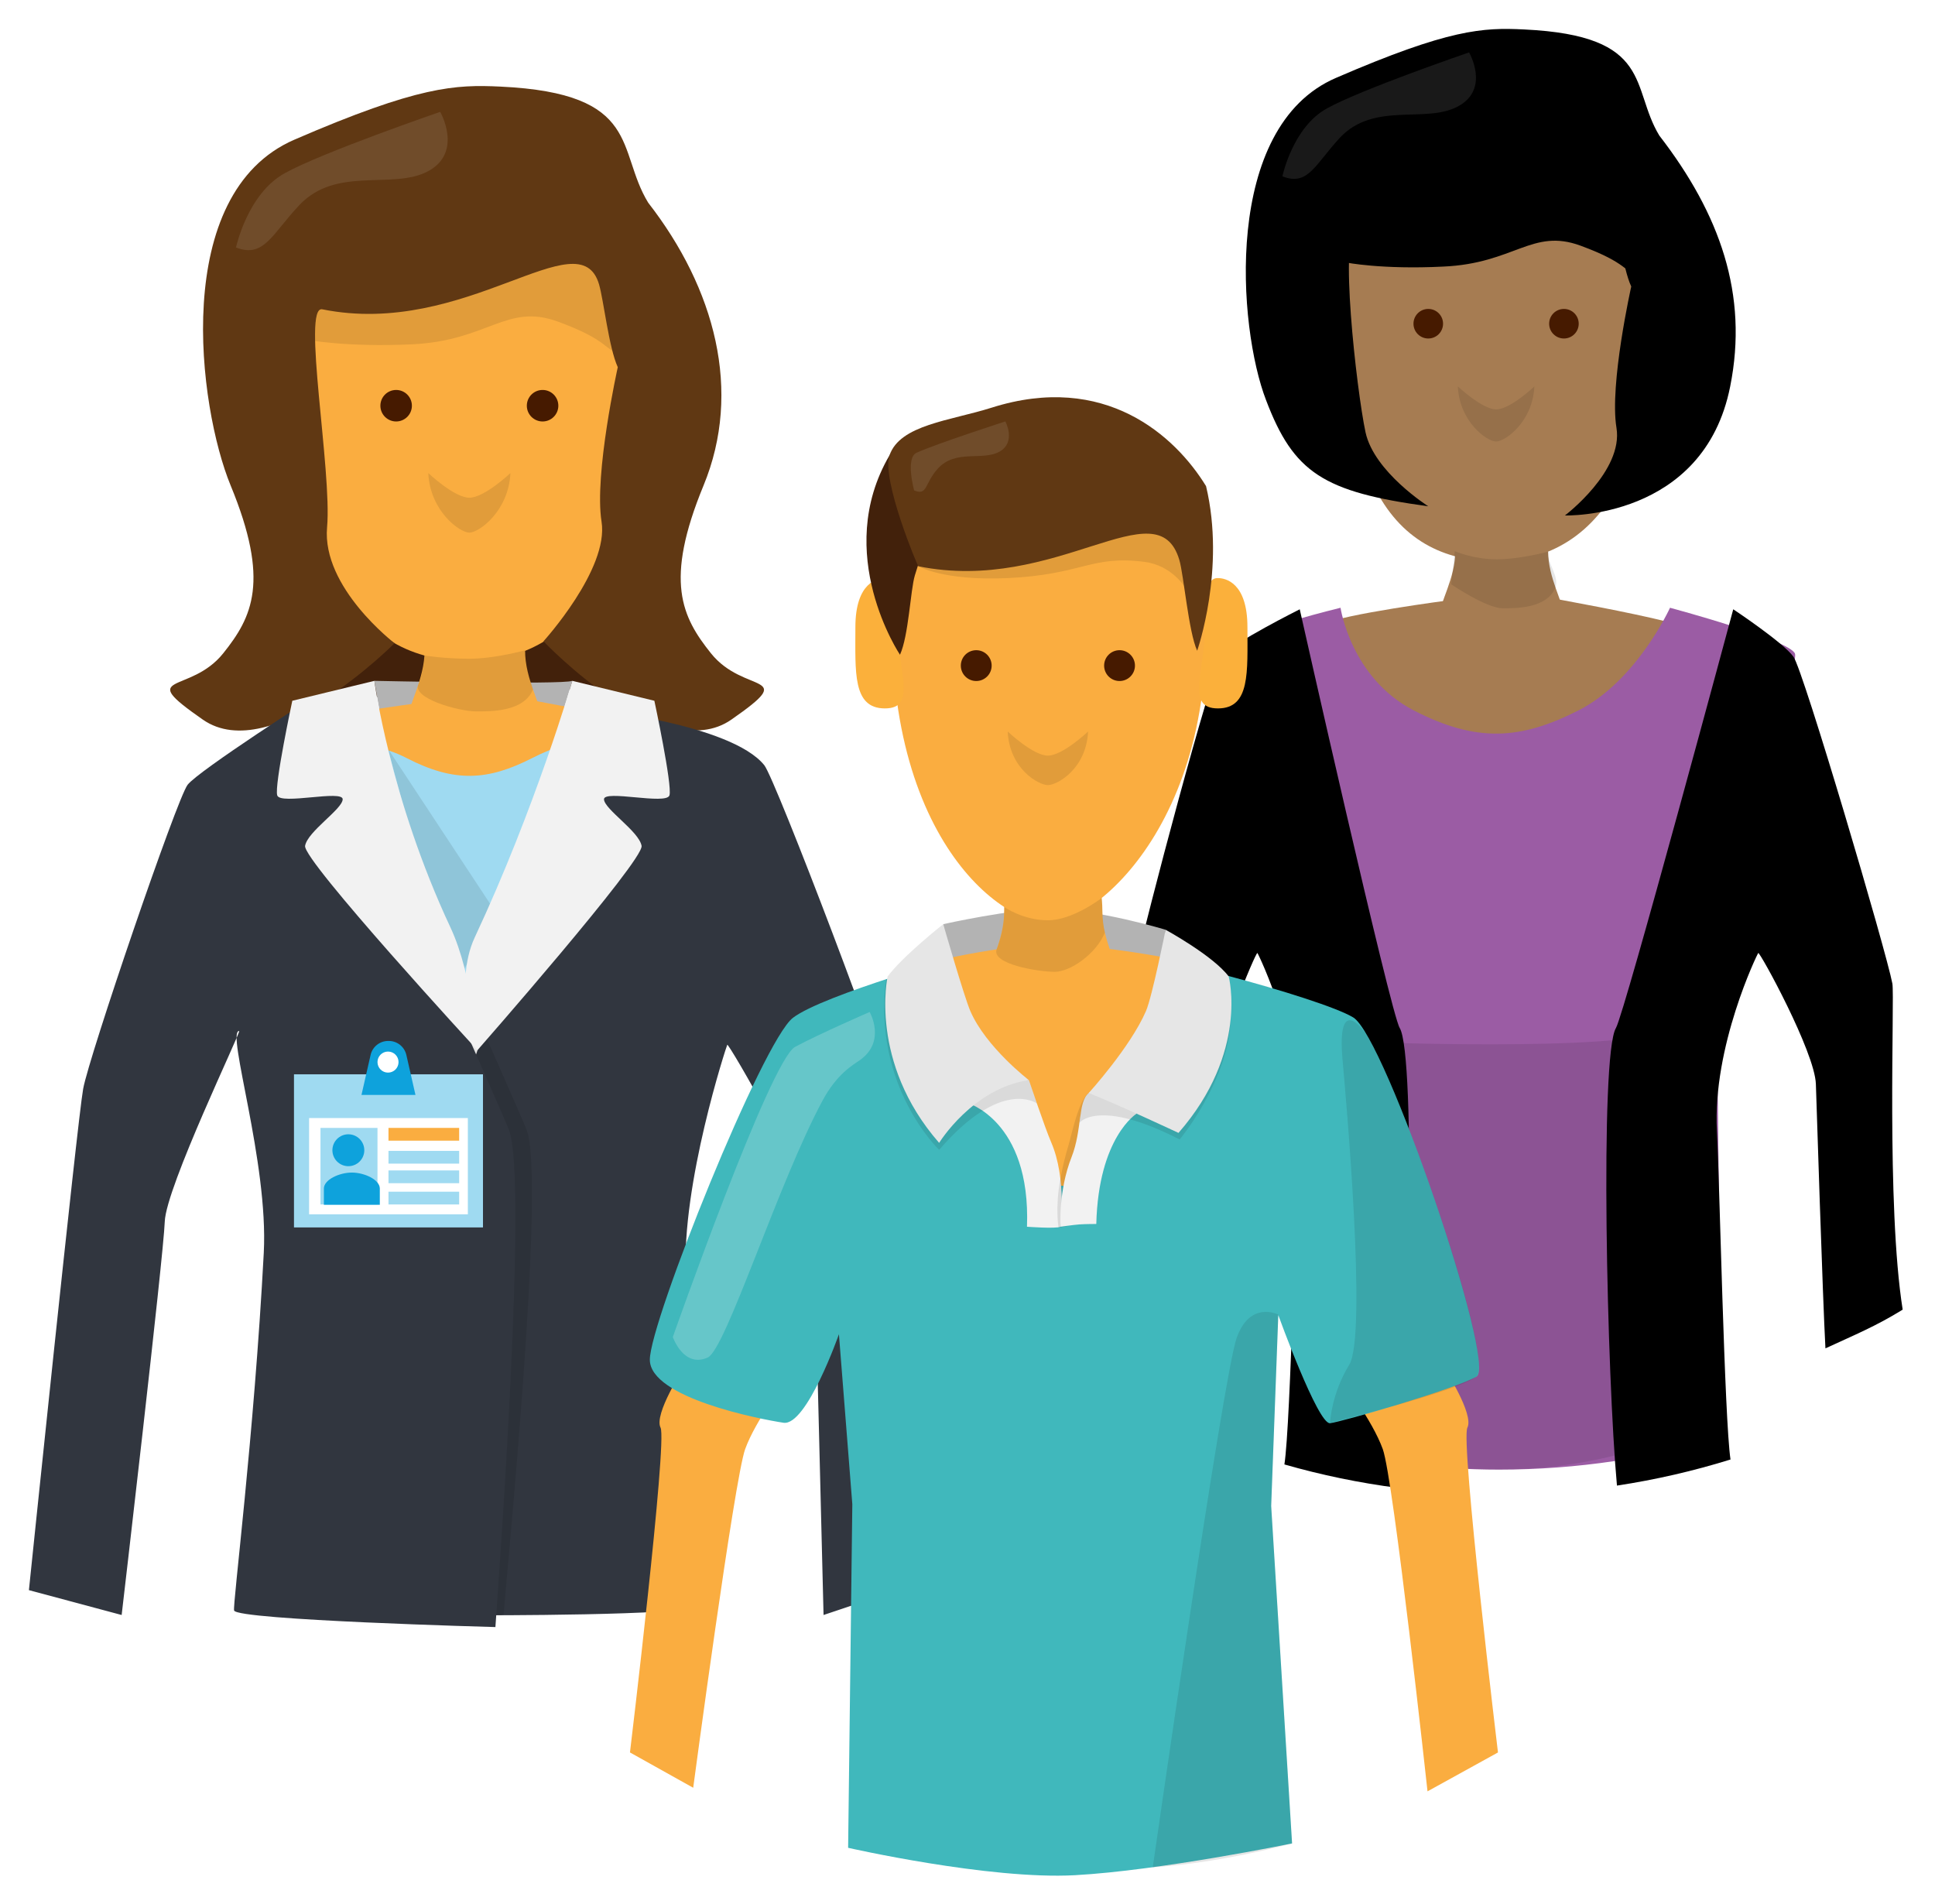 <svg xmlns="http://www.w3.org/2000/svg" width="937" height="922" viewBox="0 0 937 922">
  <defs>
    <filter id="a" width="200%" height="200%" x="-50%" y="-50%" filterUnits="objectBoundingBox">
      <feOffset in="SourceAlpha" result="shadowOffsetOuter1"/>
      <feGaussianBlur stdDeviation="4" in="shadowOffsetOuter1" result="shadowBlurOuter1"/>
      <feColorMatrix values="0 0 0 0 0 0 0 0 0 0 0 0 0 0 0 0 0 0 0.2 0" in="shadowBlurOuter1" result="shadowMatrixOuter1"/>
      <feMerge>
        <feMergeNode in="shadowMatrixOuter1"/>
        <feMergeNode in="SourceGraphic"/>
      </feMerge>
    </filter>
  </defs>
  <g fill="none" fill-rule="evenodd" filter="url(#a)" transform="translate(14 14)">
    <path fill="#42210B" d="M118.159,334.673 C168.061,316.269 276.051,315.261 300.799,326.999 C314.792,333.638 300.799,249.775 300.799,249.775 L194.732,185.123 L135.355,206.672 C135.355,206.672 100.012,341.364 118.159,334.673 L118.159,334.673 Z"/>
    <path fill="#B3B3B3" d="M263.128,315.698 C258.471,317.645 167.291,315.698 167.291,315.698 L169.657,329.452 L255.564,340.974 L263.128,315.698 Z"/>
    <path fill="#FAAD40" d="M240.248,300.894 C240.248,264.492 215.934,268.516 215.934,268.516 C215.934,268.516 191.62,264.492 191.62,300.894 C191.62,329.177 159.79,350.387 215.934,350.387 C272.078,350.387 240.248,329.177 240.248,300.894"/>
    <path fill="#FAAD40" d="M189.418 326.362C189.418 326.362 132.371 333.733 122.986 339.036 113.601 344.339 124.506 412.735 215.993 412.847 337.679 412.991 309.361 346.952 315.55 342.53 321.735 338.106 213.85 319.852 213.85 319.852L189.418 326.362zM213.325 306.197C158.36 306.197 123.328 261.039 138.464 126.703 142.534 90.568 213.325 92.235 213.325 92.235 213.325 92.235 282.701 90.787 288.185 126.703 307.247 251.549 268.289 306.197 213.325 306.197"/>
    <path fill="#461A00" d="M241.112,182.465 C241.112,186.678 244.528,190.094 248.742,190.094 C252.953,190.094 256.369,186.678 256.369,182.465 C256.369,178.251 252.953,174.835 248.742,174.835 C244.528,174.835 241.112,178.251 241.112,182.465"/>
    <path fill="#FBB03B" d="M315.514,166.928 C315.514,189.131 316.971,207.129 300.922,207.129 C284.873,207.129 294.433,189.131 294.433,166.928 C294.433,144.725 297.337,142.636 300.922,142.636 C304.507,142.636 315.514,144.725 315.514,166.928"/>
    <path fill="#461A00" d="M185.453,182.465 C185.453,186.678 182.037,190.094 177.823,190.094 C173.612,190.094 170.196,186.678 170.196,182.465 C170.196,178.251 173.612,174.835 177.823,174.835 C182.037,174.835 185.453,178.251 185.453,182.465"/>
    <path fill="#000000" fill-opacity=".1" d="M193.396 215.083C194.254 233.532 208.641 243.925 213.282 243.925 217.924 243.925 232.311 233.532 233.169 215.083 233.169 215.083 220.575 227.013 213.282 227.013 205.989 227.013 193.396 215.083 193.396 215.083M191.536 303.429C191.536 303.429 190.874 312.807 188.665 317.183 185.17 324.115 208.097 330.501 216.714 330.501 224.17 330.501 239.704 330.601 244.102 319.853 244.102 319.853 239.948 307.374 240.249 300.894 240.249 300.894 225.657 304.991 213.283 304.991 200.909 304.991 191.536 303.429 191.536 303.429"/>
    <path fill="#FBB03B" d="M111.05,166.928 C111.05,189.131 109.593,207.129 125.642,207.129 C141.691,207.129 132.132,189.131 132.132,166.928 C132.132,144.725 129.227,142.636 125.642,142.636 C122.058,142.636 111.05,144.725 111.05,166.928"/>
    <path fill="#000000" fill-opacity=".1" d="M134.957,150.566 C134.957,150.566 153.61,154.208 185.452,152.736 C222.564,151.02 231.29,132.568 256.315,141.796 C281.339,151.02 278.233,155.351 287.512,158.184 C296.792,161.016 287.512,158.184 287.512,158.184 L287.428,85.384 L133.735,120.706 L134.957,150.566 Z"/>
    <path fill="#FFFFFF" d="M101.812,105.627 C101.812,105.627 107.221,80.174 124.898,70.296 C142.575,60.418 199.141,40.975 199.141,40.975 C199.141,40.975 210.188,60.21 193.395,69.258 C176.603,78.302 149.778,66.63 132.047,85.384 C118.887,99.307 115.176,110.819 101.812,105.627"/>
    <path fill="#603813" d="M330.273,302.362 C316.213,284.791 307.551,267.479 326.682,221.099 C345.539,175.375 332.184,125.691 299.885,84.159 C284.371,58.836 297.151,31.182 228.347,27.935 C206.486,26.902 188.725,27.592 128.562,53.632 C68.4,79.672 82.05,183.183 97.686,221.099 C116.817,267.479 108.155,284.791 94.095,302.362 C77.932,322.566 50.993,311.34 84.217,334.473 C117.443,357.603 177.064,297.471 177.064,297.471 C177.064,297.471 141.752,270.528 144.385,241.301 C146.838,214.041 132.099,133.766 142.047,135.779 C211.681,149.865 266.513,91.347 276.07,123.671 C278.303,131.223 280.796,154.283 285.151,163.812 C285.151,163.812 273.626,215.646 277.292,238.607 C280.955,261.571 249.176,296.541 249.176,296.541 C249.176,296.541 306.925,357.603 340.151,334.473 C373.378,311.34 346.436,322.566 330.273,302.362"/>
    <path fill="#FFFFFF" fill-opacity=".1" d="M100.274,105.849 C100.274,105.849 105.77,79.987 123.731,69.952 C141.691,59.918 199.163,40.162 199.163,40.162 C199.163,40.162 210.387,59.707 193.323,68.896 C176.263,78.088 149.008,66.229 130.994,85.281 C117.623,99.427 113.852,111.125 100.274,105.849"/>
    <path fill="#9FDAF1" d="M142.947,350.334 C142.947,350.334 159.769,341.139 182.952,353.115 C206.134,365.09 222.301,364.007 243.614,353.13 C264.924,342.249 281.961,342.535 281.961,342.535 C281.961,342.535 265.484,424.951 234.124,485.145 L189.234,485.145 L142.947,350.334 Z"/>
    <path fill="#31363F" d="M272.471,329.451 C272.471,329.451 211.023,513.586 208.154,521.345 C198.845,546.513 215.411,750.792 216.579,768.201 C216.579,768.201 321.036,768.417 322.541,763.758 C323.339,761.284 322.836,692.557 318.134,603.493 C315.817,559.584 337.855,492.323 338.174,491.922 C338.858,491.061 379.365,560.863 379.937,577.591 C380.512,594.316 384.795,768.059 384.795,768.059 L429.704,753.01 C429.704,753.01 422.817,541.05 419.96,525.243 C417.107,509.439 361.498,363.238 356.093,356.538 C339.959,336.548 272.471,329.451 272.471,329.451"/>
    <path fill="#000000" fill-opacity=".1" d="M147.96,322.464 C147.96,322.464 238.188,525.483 241.06,533.245 C250.37,558.412 231.031,750.737 229.863,768.145 L175.028,767.691 C175.028,767.691 183.191,681.691 187.892,592.627 C190.21,548.718 169.571,485.251 175.973,485.251 C177.072,485.251 145.765,373.04 151.012,366.214 C156.261,359.384 147.96,322.464 147.96,322.464"/>
    <path fill="#31363F" d="M139.402,322.464 C139.402,322.464 229.631,525.483 232.503,533.245 C241.812,558.412 227.061,756.498 225.896,773.906 C225.896,773.906 100.866,770.544 99.361,765.885 C98.564,763.411 109.029,681.691 113.731,592.627 C116.048,548.718 95.406,485.251 101.811,485.251 C102.91,485.251 66.354,560.865 65.782,577.59 C65.208,594.318 44.909,768.061 44.909,768.061 L0,756.022 C0,756.022 23.415,529.082 26.268,513.275 C29.121,497.471 71.604,372.856 76.85,366.027 C82.099,359.198 139.402,322.464 139.402,322.464"/>
    <polygon fill="#000000" fill-opacity=".1" points="205.327 466.255 225.313 426.662 173.885 348.623"/>
    <path fill="#F2F2F2" d="M167.29,315.698 C167.29,315.698 174.718,372.311 204.158,435.187 C215.187,458.735 217.188,494.566 217.188,494.566 C217.188,494.566 132.516,402.586 133.735,395.597 C134.957,388.612 151.623,377.99 151.942,373.115 C152.261,368.236 121.713,375.947 120.241,371.149 C118.77,366.349 127.547,325.341 127.547,325.341 L167.29,315.698 Z"/>
    <path fill="#F2F2F2" d="M263.128,315.698 C263.128,315.698 245.375,376.958 215.935,439.831 C204.906,463.382 217.19,494.566 217.19,494.566 C217.19,494.566 297.901,402.586 296.682,395.597 C295.46,388.612 278.794,377.99 278.475,373.115 C278.156,368.236 308.704,375.947 310.176,371.149 C311.648,366.349 302.871,325.341 302.871,325.341 L263.128,315.698 Z"/>
    <polygon fill="#9FDAF1" points="128.356 580.379 219.876 580.379 219.876 506.235 128.356 506.235"/>
    <polygon fill="#FFFFFF" points="135.676 574.029 212.552 574.029 212.552 527.411 135.676 527.411"/>
    <polygon fill="#FAAD40" points="174.116 538.364 208.342 538.364 208.342 532.185 174.116 532.185"/>
    <polygon fill="#9FDAF1" points="174.116 549.488 208.342 549.488 208.342 543.309 174.116 543.309"/>
    <polygon fill="#9FDAF1" points="174.116 558.959 208.342 558.959 208.342 552.78 174.116 552.78"/>
    <polygon fill="#9FDAF1" points="174.116 569.258 208.342 569.258 208.342 563.08 174.116 563.08"/>
    <polygon fill="#9FDAF1" points="141.193 569.258 168.794 569.258 168.794 532.185 141.193 532.185"/>
    <path fill="#0EA2DC" d="M162.408 542.999C162.408 547.263 158.949 550.722 154.684 550.722 150.419 550.722 146.961 547.263 146.961 542.999 146.961 538.734 150.419 535.276 154.684 535.276 158.949 535.276 162.408 538.734 162.408 542.999M142.833 569.418L169.923 569.418 169.923 561.536C169.923 557.271 162.467 553.813 156.378 553.813 150.289 553.813 142.833 557.271 142.833 561.536L142.833 569.418zM187.19 516.224L161.04 516.224 165.455 496.865C166.361 492.892 169.892 490.075 173.968 490.075L174.263 490.075C178.335 490.075 181.869 492.892 182.775 496.865L187.19 516.224z"/>
    <path fill="#FFFFFF" d="M178.989,500.313 C178.989,503.127 176.707,505.412 173.89,505.412 C171.076,505.412 168.794,503.127 168.794,500.313 C168.794,497.499 171.076,495.215 173.89,495.215 C176.707,495.215 178.989,497.499 178.989,500.313"/>
    <path fill="#A67C52" d="M735.658,252.896 C735.658,219.064 713.182,222.769 713.182,222.769 C713.182,222.769 690.71,219.064 690.71,252.896 C690.71,279.072 661.074,298.828 713.182,298.828 C765.047,298.828 735.658,279.072 735.658,252.896"/>
    <path fill="#A67C52" d="M688.24 276.604C688.24 276.604 635.141 283.517 626.497 288.456 617.852 293.395 627.981 356.864 712.936 357.111 826.047 357.358 799.622 295.866 805.302 291.914 810.982 287.962 710.715 270.924 710.715 270.924L688.24 276.604zM710.467 257.835C659.343 257.835 626.746 215.852 640.823 91.144 644.525 57.559 710.467 59.039 710.467 59.039 710.467 59.039 774.925 57.805 780.111 91.144 797.893 206.962 761.591 257.835 710.467 257.835"/>
    <path fill="#461A00" d="M743.314,135.594 C747.269,135.594 750.474,138.8 750.474,142.754 C750.474,146.712 747.269,149.918 743.314,149.918 C739.359,149.918 736.153,146.712 736.153,142.754 C736.153,138.8 739.359,135.594 743.314,135.594"/>
    <path fill="#FBB03B" d="M805.55,128.433 C805.55,149.176 806.784,165.723 791.966,165.723 C777.148,165.723 786.039,148.929 786.039,128.433 C786.039,107.936 788.757,105.959 791.966,105.959 C795.178,105.959 805.55,107.936 805.55,128.433"/>
    <path fill="#461A00" d="M677.62,135.594 C681.575,135.594 684.781,138.8 684.781,142.754 C684.781,146.712 681.575,149.918 677.62,149.918 C673.665,149.918 670.459,146.712 670.459,142.754 C670.459,138.8 673.665,135.594 677.62,135.594"/>
    <path fill="#000000" fill-opacity=".1" d="M691.944 173.131C692.685 190.172 706.022 199.803 710.467 199.803 714.913 199.803 728.247 190.172 728.991 173.131 728.991 173.131 717.381 184.243 710.467 184.243 703.797 184.243 691.944 173.131 691.944 173.131M690.463 252.896L688.735 268.947C688.735 268.947 705.774 280.556 713.678 280.556 720.592 280.556 734.916 280.556 739.115 270.678 741.339 265.245 735.163 259.069 735.657 253.143 735.657 253.143 722.076 256.848 710.713 256.848 699.354 256.848 690.463 252.896 690.463 252.896"/>
    <path fill="#FBB03B" d="M615.631,128.433 C615.631,149.176 614.397,165.723 629.215,165.723 C644.033,165.723 635.141,148.929 635.141,128.433 C635.141,107.936 632.424,105.959 629.215,105.959 C626.003,105.959 615.631,107.936 615.631,128.433"/>
    <path fill="#000000" d="M637.858,113.121 C637.858,113.121 655.147,116.58 684.783,115.096 C719.358,113.615 727.921,96.33 751.384,104.971 C774.846,113.615 771.909,117.567 780.938,120.282 C789.968,122.999 780.938,120.282 780.938,120.282 L780.938,52.62 L637.283,85.462 L637.858,113.121 Z"/>
    <path fill="#000000" d="M823.825,173.131 C832.717,128.68 818.886,89.662 789.497,51.631 C775.419,28.417 787.026,3.228 724.049,0.264 C704.045,-0.723 687.746,0.017 632.92,23.725 C577.844,47.432 585.502,144.731 599.085,179.797 C612.419,214.867 626.744,224.251 677.621,231.164 C677.621,231.164 651.44,214.62 647.244,195.358 C642.799,174.612 634.154,96.575 643.046,98.553 C706.763,111.392 758.874,58.297 767.515,87.931 C769.493,94.848 771.714,115.837 775.913,124.728 C775.913,124.728 765.294,172.144 768.752,193.133 C772.208,214.123 743.806,235.61 743.806,235.61 C743.806,235.61 810.982,237.831 823.825,173.131"/>
    <path fill="#FFFFFF" fill-opacity=".1" d="M606.987,71.387 C606.987,71.387 611.926,47.679 628.472,38.542 C644.774,29.404 697.378,11.379 697.378,11.379 C697.378,11.379 707.751,29.157 691.946,37.554 C676.384,45.951 651.441,35.086 634.895,52.618 C622.792,65.707 619.337,76.326 606.987,71.387"/>
    <path fill="#9B5CA4" d="M855.19,302.533 C852.721,295.867 794.684,280.306 794.684,280.306 C794.684,280.306 778.632,315.623 750.477,329.946 C722.322,344.269 701.081,345.75 670.458,329.946 C640.082,314.139 635.142,280.306 635.142,280.306 C635.142,280.306 593.65,290.434 589.945,295.373 C586.243,300.312 635.142,462.558 635.142,462.558 L622.612,686.972 C651.255,693.931 681.164,697.648 711.95,697.648 C749.746,697.648 786.232,692.062 820.66,681.714 C817.875,575.101 817.767,487.921 817.156,466.756 C816.416,441.815 857.661,309.2 855.19,302.533"/>
    <path fill="#000000" d="M902.362 462.311C899.644 447.494 859.142 310.187 854.45 304.014 849.51 297.101 825.308 281.047 825.308 281.047 825.308 281.047 772.703 476.635 768.504 483.795 760.573 497.013 764.167 652.939 768.992 705.395 787.813 702.539 806.176 698.295 823.977 692.763 821.052 673.51 818.601 555.941 817.404 533.681 815.182 492.932 836.914 447.988 837.411 447.494 838.151 446.754 864.822 495.403 865.316 510.961 865.511 517.094 868.657 615.732 869.945 638.943 883.899 632.494 894.38 628.232 907.349 620.187 899.331 569.689 903.521 468.635 902.362 462.311M615.385 281.049C615.385 281.049 582.784 297.346 577.845 303.522 572.905 309.695 539.564 435.887 536.846 450.704 535.579 457.63 530.152 509.936 524.734 563.684 537.984 571.277 551.737 578.085 565.934 584.053 569.811 549.074 573.194 517.243 573.399 510.962 573.893 495.402 594.146 446.752 594.887 447.496 595.381 447.989 617.115 492.934 614.891 533.68 613.645 556.86 611.041 675.281 607.956 695.155 625.862 700.28 644.307 704.118 663.197 706.556 668.073 653.822 671.779 497.111 663.79 483.796 659.345 476.633 615.385 281.049 615.385 281.049"/>
    <path fill="#000000" fill-opacity=".1" d="M711.949,697.637 C743.331,697.637 773.806,691.296 802.954,679.426 C800.766,585.35 797.479,475.185 794.189,482.703 C788.51,495.69 653.911,490.818 653.911,490.818 L642.588,687.139 C665.075,694.008 688.252,697.637 711.949,697.637"/>
    <path fill="#FAAD40" d="M316.999 648.586C316.999 648.586 302.512 670.858 305.865 677.344 309.215 683.83 291.053 834.618 291.053 834.618L321.676 851.722C321.676 851.722 341.647 701.991 346.836 687.722 352.026 673.452 366.296 655.183 366.296 655.183L316.999 648.586zM685.426 648.586C685.426 648.586 699.913 670.858 696.56 677.344 693.21 683.83 711.372 834.627 711.372 834.627L677.257 853.455C677.257 853.455 660.778 701.991 655.589 687.722 650.399 673.452 636.129 655.183 636.129 655.183L685.426 648.586z"/>
    <path fill="#40B8BC" d="M453.834,448.394 C453.834,448.394 384.689,467.626 369.971,478.871 C355.255,490.112 300.676,625.905 300.676,644.436 C300.676,662.964 354.241,673.287 365.417,674.964 C376.59,676.637 392.241,632.111 392.241,632.111 L398.725,714.412 L396.693,880.799 C396.693,880.799 465.061,896.344 506.541,894.06 C548.017,891.779 611.669,878.677 611.669,878.677 L601.552,715.264 L604.995,622.829 C604.995,622.829 624.202,675.906 630.074,675.189 C635.95,674.476 690.49,658.705 700.994,652.592 C711.023,646.756 656.887,488.225 641.319,478.711 C625.752,469.197 534.846,444.984 517.166,445.836 C499.482,446.684 453.834,448.394 453.834,448.394"/>
    <path fill="#B3B3B3" d="M493.984,446.549 C513.172,446.546 539.494,453.562 547.79,455.916 C549.993,444.448 550.417,436.229 550.417,436.229 C550.417,436.229 517.04,426.095 493.984,426.098 C475.888,426.101 442.755,433.526 442.755,433.526 C442.755,433.526 443.571,441.692 446.776,453.117 C456.14,451.16 479.726,446.552 493.984,446.549"/>
    <path fill="#FAAD40" d="M519.815,427.631 C519.815,392.011 496.024,398.229 496.024,398.229 C496.024,398.229 472.231,392.011 472.231,427.631 C472.231,455.305 441.087,476.06 496.024,476.06 C550.959,476.06 519.815,455.305 519.815,427.631"/>
    <path fill="#FAAD40" d="M422.87 456.601C416.82 460.021 446.564 488.983 470.409 515.857 482.761 529.783 488.185 560.26 500.984 560.269 514.269 560.281 514.712 538.65 526.556 524.095 548.149 497.564 566.161 459.398 570.071 456.601 576.124 452.273 513.3 442.928 493.986 443.142 475.89 443.341 432.053 451.413 422.87 456.601M493.47 432.819C467.052 432.819 405.409 381.795 420.217 250.348 424.203 214.99 493.47 216.621 493.47 216.621 493.47 216.621 561.356 215.204 566.723 250.348 585.376 372.51 519.888 432.819 493.47 432.819"/>
    <path fill="#461A00" d="M520.66,308.319 C520.66,312.443 524.001,315.783 528.125,315.783 C532.248,315.783 535.589,312.443 535.589,308.319 C535.589,304.196 532.248,300.855 528.125,300.855 C524.001,300.855 520.66,304.196 520.66,308.319"/>
    <path fill="#FBB03B" d="M590.055,289.708 C590.055,311.432 591.478,329.045 575.776,329.045 C560.073,329.045 569.428,311.432 569.428,289.708 C569.428,267.983 572.269,265.937 575.776,265.937 C579.285,265.937 590.055,267.983 590.055,289.708"/>
    <path fill="#461A00" d="M466.198,308.319 C466.198,312.443 462.856,315.783 458.733,315.783 C454.609,315.783 451.268,312.443 451.268,308.319 C451.268,304.196 454.609,300.855 458.733,300.855 C462.856,300.855 466.198,304.196 466.198,308.319"/>
    <path fill="#000000" fill-opacity=".1" d="M473.97 340.236C474.81 358.288 488.887 366.18 493.429 366.18 497.968 366.18 512.048 358.288 512.888 340.236 512.888 340.236 500.563 351.911 493.429 351.911 486.292 351.911 473.97 340.236 473.97 340.236M472.271 425.202C472.271 425.202 472.973 434.424 468.632 445.704 465.92 452.747 488.353 456.603 496.787 456.603 504.083 456.603 516.728 448.109 521.032 437.59 519.386 431.068 520.111 424.57 519.386 420.925 519.386 420.925 505.537 431.64 493.428 431.64 481.322 431.64 472.271 425.202 472.271 425.202"/>
    <path fill="#FBB03B" d="M400.212,289.708 C400.212,311.432 398.788,329.045 414.491,329.045 C430.194,329.045 420.839,311.432 420.839,289.708 C420.839,267.983 417.998,265.937 414.491,265.937 C410.981,265.937 400.212,267.983 400.212,289.708"/>
    <path fill="#42210B" d="M416.74,206.477 C424.575,193.686 425.742,205.676 440.341,206.54 C449.446,207.079 434.065,247.644 429.008,264.625 C426.847,271.894 426.001,293.877 421.805,303.056 C421.805,303.056 388.922,254.034 416.74,206.477"/>
    <path fill="#000000" fill-opacity=".1" d="M430.682,260.211 C430.682,260.211 442.812,267.377 473.971,265.939 C510.283,264.259 514.31,254.742 540.192,258.08 C553.4,259.784 559.706,270.261 559.706,270.261 L561.072,216.609 L432.078,248.28 L430.682,260.211 Z"/>
    <path fill="#603813" d="M570.016,221.41 C555.074,197.02 521.032,166.046 466.197,183.41 C446.103,189.769 421.824,191.65 416.741,206.476 C412.74,218.142 430.331,260.14 430.683,260.212 C497.744,273.777 546.442,221.41 557.07,257.115 C559.234,264.383 561.518,291.935 565.714,301.114 C565.714,301.114 579.608,261.581 570.016,221.41"/>
    <path fill="#FFFFFF" fill-opacity=".1" d="M428.669,223.494 C428.669,223.494 424.302,207.804 429.828,205.245 C438.936,201.035 472.828,190.076 472.828,190.076 C472.828,190.076 478.228,200.021 470.02,204.695 C461.812,209.372 448.703,203.337 440.038,213.032 C433.606,220.225 435.201,226.178 428.669,223.494"/>
    <path fill="#F2F2F2" d="M484.229,509.041 C484.229,509.041 492.004,532.168 495.023,539.15 C502.59,556.646 499.568,580.047 499.568,580.047 C497.274,581.097 483.305,580.047 483.305,580.047 C485.219,528.195 453.835,519.834 453.835,519.834 C461.314,509.808 484.229,509.041 484.229,509.041"/>
    <path fill="#000000" fill-opacity=".1" d="M513.205,515.29 C508.127,519.266 505.213,534.531 503.431,540.463 C501.661,546.363 500.385,551.9 499.467,556.867 C496.849,570.991 498.597,580.484 498.597,580.484 L502.751,579.683 C502.751,579.683 517.19,528.792 513.205,515.29"/>
    <path fill="#F2F2F2" d="M513.205,515.29 C507.913,519.513 510.038,533.234 504.915,546.251 C498.354,562.919 499.567,580.047 499.567,580.047 C499.567,580.047 505.824,579.12 508.693,578.919 C511.697,578.705 516.865,578.708 516.865,578.708 C517.927,536.629 536.375,525.285 536.375,525.285 C528.892,515.26 518.017,511.45 513.205,515.29"/>
    <path fill="#000000" fill-opacity=".1" d="M513.205 515.29C509.794 516.711 508.693 529.71 508.693 529.71 508.693 529.71 517.894 517.617 557.237 537.782 557.237 537.782 586.638 502.508 581.241 469.699 579.167 457.109 516.335 513.987 513.205 515.29M484.229 509.041L488.106 520.367C488.106 520.367 471.091 507.656 440.766 542.807 440.766 542.807 408.376 512.039 415.07 460.241 415.07 460.241 421.619 458.086 425.141 460.557 441.389 471.949 481.656 507.969 484.229 509.041"/>
    <path fill="#E6E6E6" d="M442.755 433.527C442.755 433.527 452.856 468.626 455.875 475.612 463.442 493.107 484.229 509.041 484.229 509.041 456.959 513.017 440.765 539.433 440.765 539.433 406.554 500.28 415.828 458.848 415.828 458.848 423.307 448.822 442.755 433.527 442.755 433.527M550.418 436.228C550.418 436.228 543.943 468.628 540.922 475.611 533.355 493.106 513.203 515.291 513.203 515.291 527.548 520.946 556.666 534.604 556.666 534.604 590.877 495.451 580.972 458.846 580.972 458.846 573.489 448.821 550.418 436.228 550.418 436.228"/>
    <path fill="#FFFFFF" fill-opacity=".2" d="M311.81,633.449 C311.81,633.449 358.93,499.41 371.045,492.924 C383.16,486.438 407.122,476.061 407.122,476.061 C407.122,476.061 415.321,490.33 402.319,499.41 C399.164,501.613 391.305,505.962 384.355,518.868 C362.657,559.15 337.518,639.468 328.675,643.396 C316.999,648.585 311.81,633.449 311.81,633.449"/>
    <path fill="#000000" fill-opacity=".1" d="M630.075 674.962C630.075 674.962 692.742 659.634 700.993 652.476 709.869 644.78 666.011 517.568 648.683 488.473 646.049 484.052 633.23 467.095 636.128 499.407 637.703 516.936 648.111 632.597 639.361 646.86 630.611 661.126 630.075 674.962 630.075 674.962M611.669 878.678L601.55 715.262 604.996 622.595C604.996 622.595 591.397 615.619 584.875 633.779 578.355 651.94 544.21 890.26 544.21 890.26 577.94 888.014 611.669 878.678 611.669 878.678"/>
  </g>
</svg>
